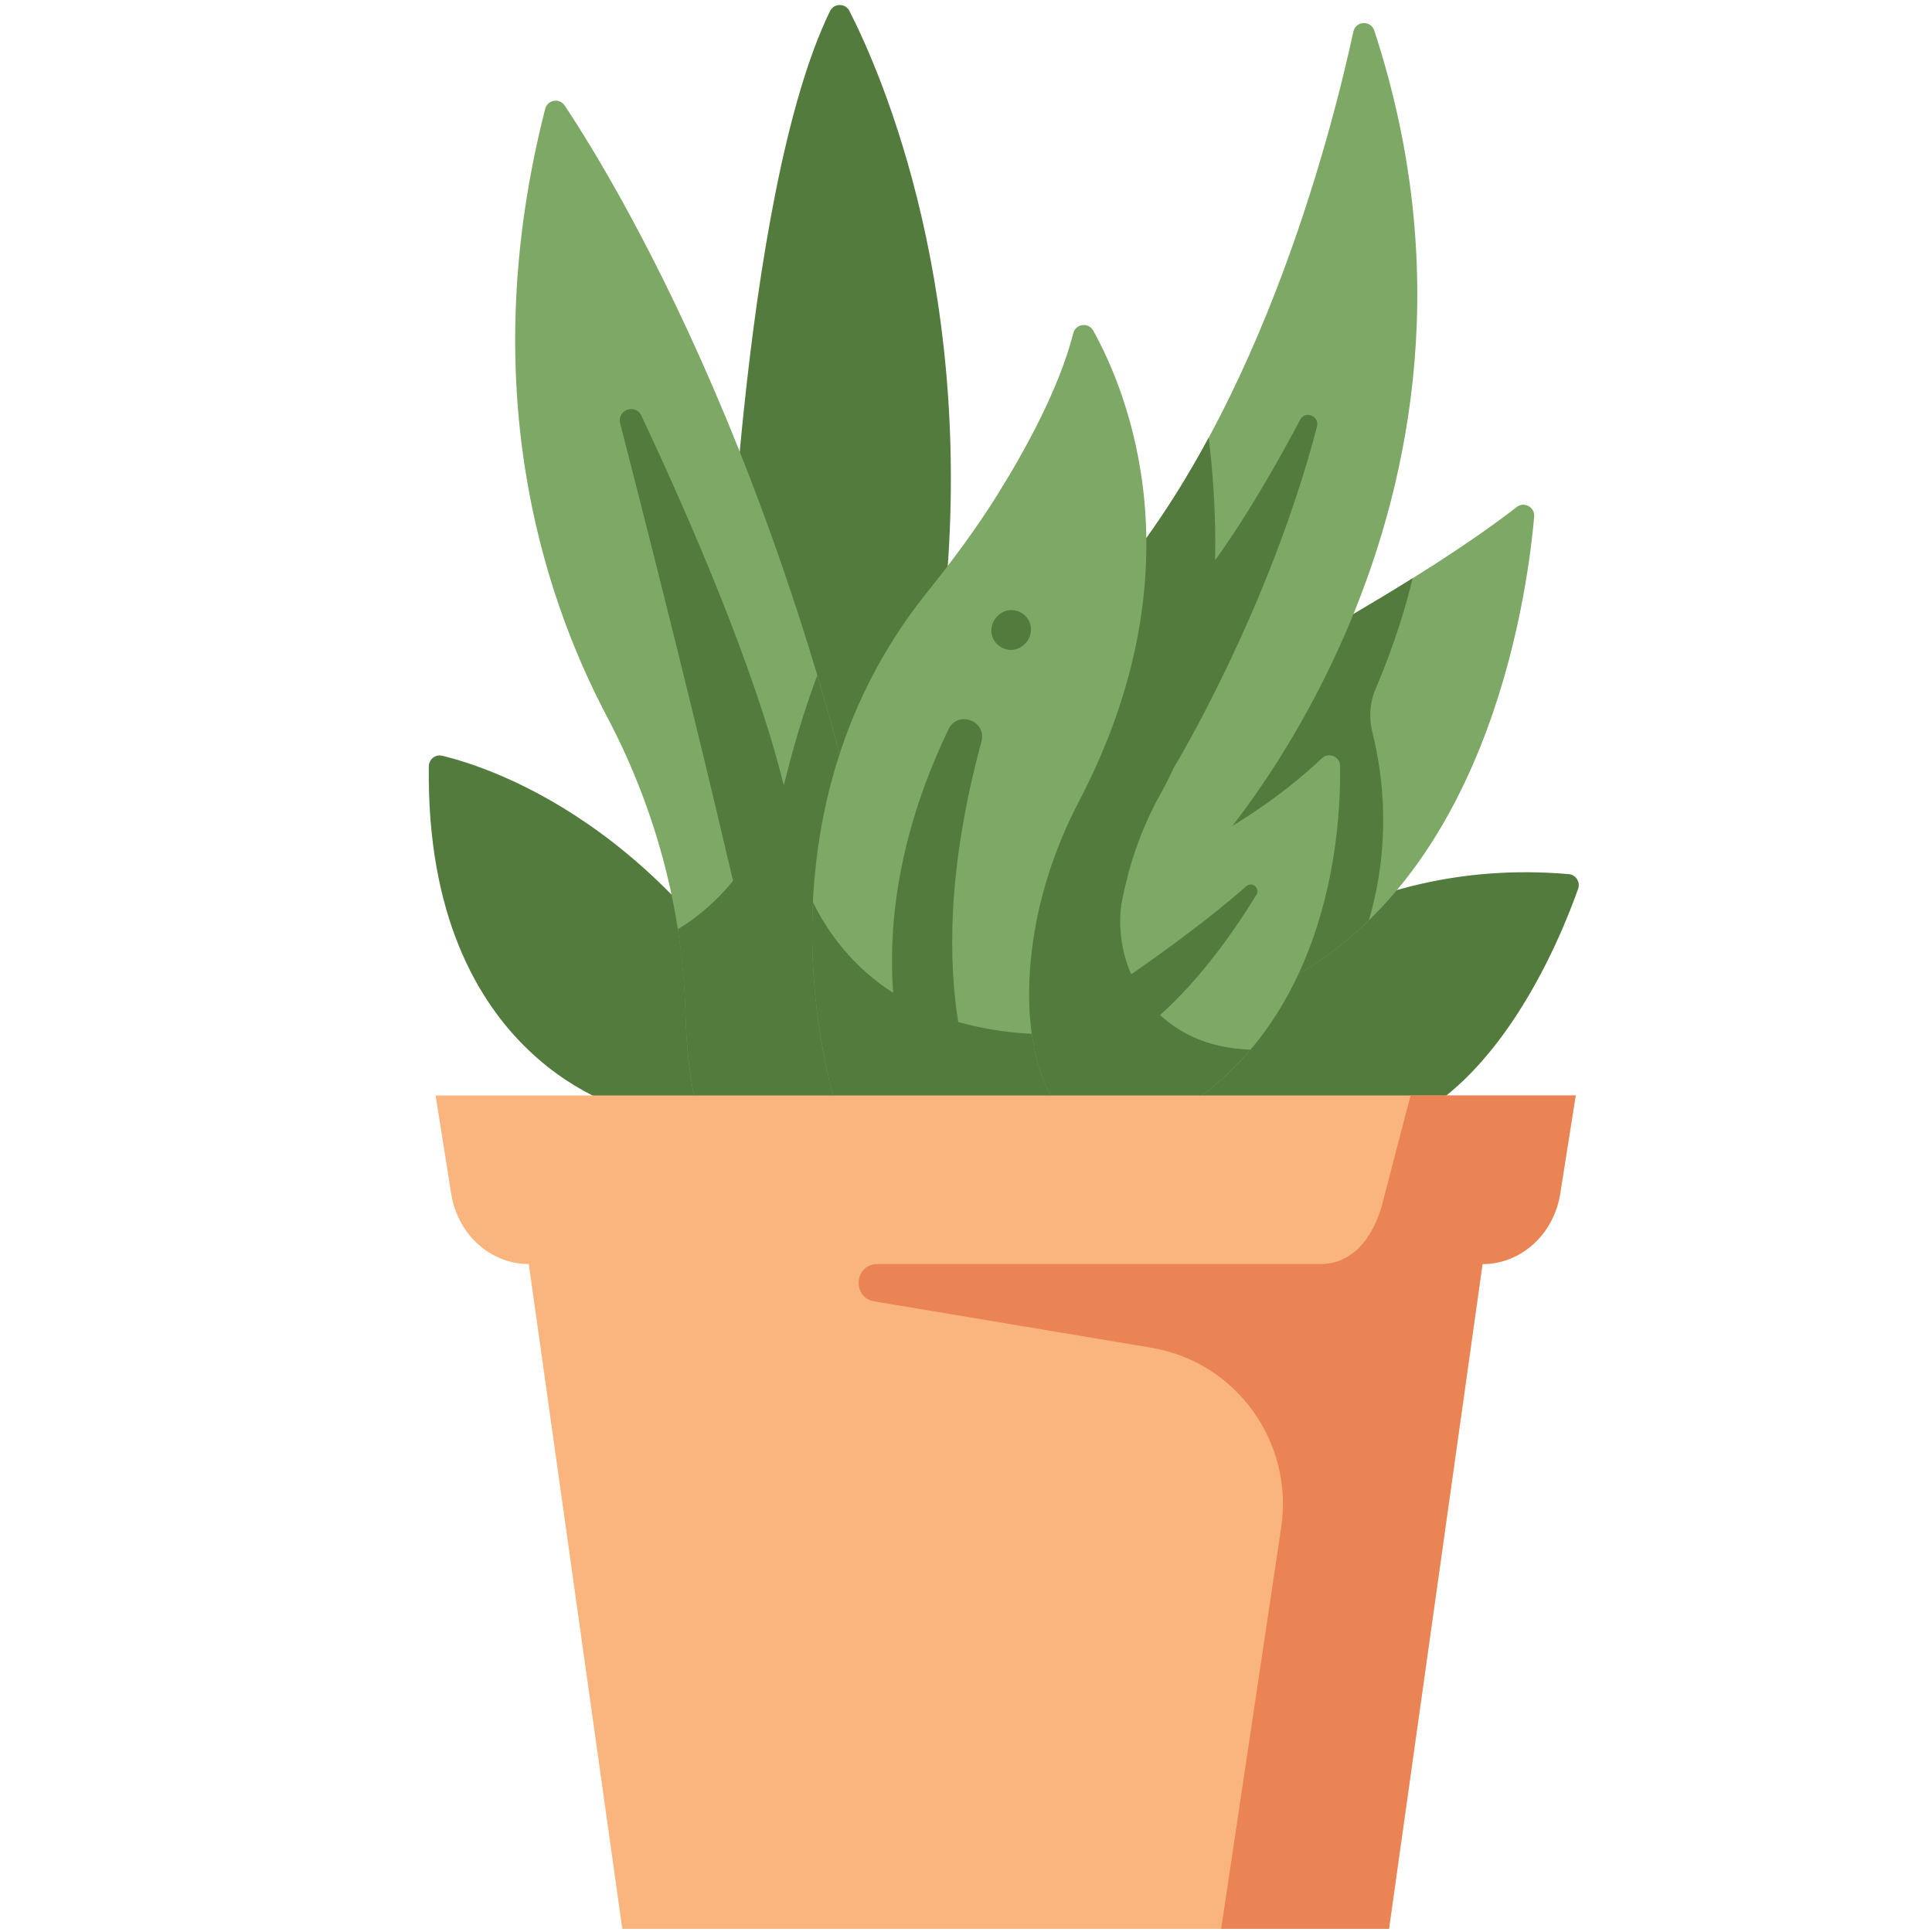 <svg xmlns="http://www.w3.org/2000/svg" xmlns:xlink="http://www.w3.org/1999/xlink" width="150pt" height="150pt" viewBox="0 0 150 150"><defs><clipPath id="clip1"><path d="M 88 67 L 122.699 67 L 122.699 89 L 88 89 Z M 88 67 "></path></clipPath><clipPath id="clip2"><path d="M 33 85 L 122.699 85 L 122.699 99 L 33 99 Z M 33 85 "></path></clipPath><clipPath id="clip3"><path d="M 66 85 L 122.699 85 L 122.699 150 L 66 150 Z M 66 85 "></path></clipPath></defs><g id="surface1"><g clip-path="url(#clip1)" clip-rule="nonzero"><path style=" stroke:none;fill-rule:nonzero;fill:rgb(32.549%,48.239%,24.309%);fill-opacity:1;" d="M 94.59 76.879 C 94.59 76.879 104.496 66.367 121.797 67.867 C 122.352 67.914 122.711 68.473 122.527 69 C 121.16 72.879 115.688 86.52 105.695 88.137 C 94.031 90.023 88.477 86.426 88.477 86.426 L 94.59 76.879 "></path></g><path style=" stroke:none;fill-rule:nonzero;fill:rgb(49.409%,65.88%,39.999%);fill-opacity:1;" d="M 97.578 51.883 C 97.578 51.883 110.254 45.191 117.762 39.363 C 118.34 38.914 119.18 39.375 119.113 40.109 C 118.52 46.836 115.293 69.172 98.438 76.855 L 89.004 61.844 L 97.578 51.883 "></path><path style=" stroke:none;fill-rule:nonzero;fill:rgb(32.549%,48.239%,24.309%);fill-opacity:1;" d="M 109.676 44.895 C 103.52 48.746 97.578 51.883 97.578 51.883 L 89.004 61.844 L 91.723 66.168 L 91.922 66.484 L 94.711 70.922 L 98.438 76.855 C 101.473 75.473 104.062 73.613 106.277 71.457 C 107.977 65.641 107.457 60.496 106.555 56.871 C 106.273 55.746 106.34 54.559 106.797 53.492 C 108.371 49.816 109.242 46.715 109.676 44.895 "></path><path style=" stroke:none;fill-rule:nonzero;fill:rgb(49.409%,65.88%,39.999%);fill-opacity:1;" d="M 105.074 2.457 C 103.305 10.648 97.391 33.676 84.508 47.238 L 73.824 81.195 L 93.738 66.465 C 93.738 66.465 118.902 39.582 106.699 2.375 C 106.434 1.555 105.254 1.613 105.074 2.457 "></path><path style=" stroke:none;fill-rule:nonzero;fill:rgb(49.409%,65.88%,39.999%);fill-opacity:1;" d="M 73.742 78.348 C 73.742 78.348 79.984 71.25 89.5 67.27 C 96.156 64.488 100.57 60.828 102.625 58.875 C 103.16 58.367 104.035 58.738 104.047 59.48 C 104.121 64.934 103.102 80.293 89.988 87.168 L 72.902 84.977 L 73.742 78.348 "></path><path style=" stroke:none;fill-rule:nonzero;fill:rgb(32.549%,48.239%,24.309%);fill-opacity:1;" d="M 65.949 0.848 C 68.434 5.723 76.02 23.02 73.211 48.043 L 68.027 66.539 L 56.332 51.91 C 56.332 51.91 57.426 15.309 64.438 0.867 C 64.746 0.238 65.629 0.227 65.949 0.848 "></path><path style=" stroke:none;fill-rule:nonzero;fill:rgb(32.549%,48.239%,24.309%);fill-opacity:1;" d="M 48.98 86.211 C 48.98 86.211 33 82.617 33.293 59.5 C 33.301 58.953 33.801 58.547 34.328 58.676 C 38.363 59.645 53.566 64.637 63.348 86.211 L 48.98 86.211 "></path><path style=" stroke:none;fill-rule:nonzero;fill:rgb(49.409%,65.88%,39.999%);fill-opacity:1;" d="M 54.16 86.211 C 54.16 86.211 53.348 83.637 53.215 78.562 C 53 70.547 50.859 62.707 47.121 55.629 C 42.02 45.969 36.887 29.793 42.324 8.461 C 42.504 7.75 43.438 7.578 43.84 8.191 C 48.078 14.559 64.062 40.918 70.703 85.051 L 70.703 86.211 L 54.16 86.211 "></path><path style=" stroke:none;fill-rule:nonzero;fill:rgb(32.549%,48.239%,24.309%);fill-opacity:1;" d="M 97.547 69.473 C 97.863 68.961 97.215 68.406 96.766 68.805 C 93.852 71.371 90.145 74.039 87.828 75.645 C 86.887 73.504 86.703 71.027 87.367 68.688 C 87.418 68.512 87.469 68.34 87.52 68.168 C 85.898 68.949 84.391 69.812 83.016 70.691 C 83.012 70.691 83.012 70.691 83.008 70.691 C 82.906 70.754 82.809 70.82 82.707 70.887 C 82.551 70.988 82.395 71.094 82.238 71.195 C 82.082 71.297 81.93 71.402 81.777 71.504 C 81.562 71.652 81.348 71.801 81.141 71.949 C 81 72.047 80.863 72.145 80.727 72.242 C 80.578 72.348 80.438 72.449 80.297 72.555 C 80.102 72.695 79.914 72.84 79.727 72.98 C 79.598 73.078 79.469 73.176 79.344 73.273 C 79.219 73.367 79.098 73.465 78.977 73.559 C 78.789 73.707 78.602 73.855 78.422 74 C 78.309 74.094 78.195 74.188 78.086 74.277 C 77.977 74.367 77.867 74.457 77.762 74.547 C 77.621 74.668 77.48 74.785 77.34 74.902 C 77.219 75.008 77.098 75.109 76.984 75.211 C 76.887 75.297 76.793 75.379 76.703 75.461 C 76.59 75.559 76.484 75.652 76.379 75.75 C 76.262 75.855 76.152 75.953 76.043 76.055 C 75.953 76.137 75.867 76.219 75.781 76.297 C 75.711 76.363 75.641 76.43 75.574 76.492 C 75.449 76.609 75.332 76.723 75.223 76.828 C 75.16 76.887 75.105 76.941 75.051 76.996 C 74.973 77.074 74.895 77.148 74.824 77.219 C 74.766 77.277 74.711 77.332 74.656 77.387 C 74.578 77.465 74.504 77.539 74.434 77.609 C 74.398 77.648 74.363 77.684 74.328 77.719 C 74.254 77.801 74.18 77.871 74.117 77.938 C 74.098 77.961 74.078 77.98 74.059 78 C 74.012 78.055 73.969 78.098 73.93 78.137 C 73.918 78.156 73.902 78.172 73.887 78.184 C 73.844 78.23 73.816 78.266 73.789 78.293 C 73.777 78.305 73.773 78.309 73.766 78.316 C 73.754 78.336 73.742 78.348 73.742 78.348 L 72.902 84.977 L 87.453 86.84 L 89.988 87.168 C 92.918 85.629 95.242 83.668 97.086 81.492 C 94.293 81.406 92.207 80.527 90.656 79.309 C 90.449 79.148 90.254 78.98 90.066 78.805 C 93.273 75.953 95.918 72.137 97.547 69.473 "></path><path style=" stroke:none;fill-rule:nonzero;fill:rgb(32.549%,48.239%,24.309%);fill-opacity:1;" d="M 100.938 32.598 C 99.23 35.828 96.84 40.039 94.344 43.488 C 94.418 39.777 94.141 36.43 93.84 33.988 C 91.246 38.797 88.156 43.398 84.508 47.238 L 73.824 81.195 L 86.832 71.57 C 87.324 68.227 88.32 64.801 90.117 61.609 C 90.477 60.969 90.805 60.312 91.109 59.645 L 91.109 59.648 C 91.109 59.648 98.504 47.492 102.25 33.121 C 102.465 32.297 101.332 31.844 100.938 32.598 "></path><path style=" stroke:none;fill-rule:nonzero;fill:rgb(32.549%,48.239%,24.309%);fill-opacity:1;" d="M 70.223 82.004 C 70.207 81.902 70.191 81.801 70.176 81.703 C 70.145 81.539 70.121 81.371 70.09 81.203 C 69.922 80.18 69.746 79.164 69.566 78.164 C 69.551 78.082 69.539 78.004 69.523 77.926 C 69.352 76.969 69.176 76.027 68.992 75.094 C 68.957 74.898 68.922 74.703 68.883 74.508 C 68.688 73.527 68.492 72.551 68.293 71.59 C 68.285 71.551 68.277 71.512 68.27 71.473 C 68.27 71.473 68.27 71.473 68.27 71.469 C 66.836 64.598 65.195 58.246 63.453 52.434 C 62.812 54.152 61.848 56.965 61.012 60.363 C 61.012 60.363 61.012 60.371 61.008 60.375 C 61 60.406 60.992 60.438 60.984 60.473 C 60.961 60.57 60.914 60.738 60.848 60.961 C 58.586 51.785 53.406 39.941 49.793 32.266 C 49.336 31.297 47.883 31.836 48.148 32.871 C 52.598 50.137 55.543 62.504 56.914 68.391 C 55.785 69.77 54.375 71.094 52.625 72.145 C 52.758 73 52.863 73.855 52.953 74.715 C 53.004 75.188 53.047 75.664 53.082 76.141 C 53.094 76.309 53.109 76.477 53.121 76.645 C 53.164 77.281 53.195 77.922 53.215 78.562 C 53.348 83.637 54.16 86.211 54.16 86.211 L 70.703 86.211 L 70.703 85.051 C 70.547 84.023 70.387 83.012 70.223 82.004 "></path><path style=" stroke:none;fill-rule:nonzero;fill:rgb(49.409%,65.88%,39.999%);fill-opacity:1;" d="M 65.02 86.211 C 65.02 86.211 57.496 64.117 71.91 46.074 C 73.852 43.648 75.715 41.16 77.367 38.527 C 79.637 34.902 82.238 30.137 83.332 25.863 C 83.52 25.129 84.512 25.004 84.879 25.668 C 87.531 30.445 93.195 44.16 83.785 62.188 C 81.883 65.836 80.582 69.785 80.102 73.879 C 79.625 77.93 79.855 82.586 82.23 86.211 L 65.02 86.211 "></path><path style=" stroke:none;fill-rule:nonzero;fill:rgb(32.549%,48.239%,24.309%);fill-opacity:1;" d="M 80.109 80.266 C 77.973 80.156 76.082 79.828 74.398 79.348 C 73.664 74.828 73.48 67.605 76.195 57.586 C 76.637 55.965 74.367 55.109 73.637 56.625 C 71.047 62.016 68.77 69.184 69.344 77.086 C 66.219 75.078 64.293 72.434 63.113 70.047 C 62.668 79.297 65.02 86.211 65.02 86.211 L 82.23 86.211 C 81.055 84.414 80.406 82.367 80.109 80.266 "></path><path style=" stroke:none;fill-rule:nonzero;fill:rgb(32.549%,48.239%,24.309%);fill-opacity:1;" d="M 76.988 48.723 C 77.035 48.391 77.191 48.078 77.438 47.844 L 77.492 47.789 C 78.504 46.816 80.176 47.637 80.035 49.039 C 80 49.402 79.836 49.738 79.574 49.988 L 79.52 50.039 C 78.484 51.031 76.785 50.148 76.988 48.723 "></path><path style=" stroke:none;fill-rule:nonzero;fill:rgb(98.039%,70.979%,49.409%);fill-opacity:1;" d="M 78.078 94.367 L 40.449 94.367 L 41.055 98.141 L 48.316 149.758 L 107.84 149.758 L 115.102 98.141 L 115.711 94.367 L 78.078 94.367 "></path><g clip-path="url(#clip2)" clip-rule="nonzero"><path style=" stroke:none;fill-rule:nonzero;fill:rgb(98.039%,70.979%,49.409%);fill-opacity:1;" d="M 33.82 85.051 L 35.031 92.688 C 35.527 95.836 38.074 98.141 41.055 98.141 L 115.102 98.141 C 118.082 98.141 120.629 95.836 121.129 92.688 L 122.336 85.051 L 33.82 85.051 "></path></g><g clip-path="url(#clip3)" clip-rule="nonzero"><path style=" stroke:none;fill-rule:nonzero;fill:rgb(92.159%,51.759%,33.33%);fill-opacity:1;" d="M 109.516 85.051 L 107.375 93.254 C 107.375 93.254 107.281 93.723 107.039 94.367 C 107.008 94.453 106.973 94.543 106.934 94.633 C 106.93 94.648 106.922 94.664 106.914 94.68 C 106.883 94.754 106.852 94.828 106.816 94.906 C 106.809 94.926 106.797 94.945 106.789 94.969 C 106.746 95.059 106.699 95.152 106.652 95.25 C 106.648 95.254 106.645 95.262 106.645 95.266 C 106.598 95.352 106.551 95.441 106.5 95.527 C 106.488 95.555 106.473 95.582 106.457 95.609 C 106.414 95.684 106.367 95.758 106.32 95.836 C 106.305 95.859 106.293 95.879 106.281 95.898 C 106.223 95.992 106.16 96.086 106.09 96.18 C 106.078 96.199 106.062 96.219 106.047 96.242 C 105.992 96.312 105.938 96.383 105.883 96.457 C 105.859 96.484 105.836 96.508 105.816 96.535 C 105.746 96.617 105.68 96.695 105.605 96.773 C 105.598 96.781 105.59 96.789 105.582 96.801 C 105.5 96.883 105.418 96.965 105.332 97.043 C 105.305 97.066 105.281 97.09 105.254 97.113 C 105.184 97.172 105.113 97.23 105.043 97.285 C 105.016 97.305 104.988 97.328 104.965 97.344 C 104.867 97.418 104.77 97.484 104.664 97.551 C 104.648 97.559 104.629 97.57 104.613 97.578 C 104.523 97.633 104.43 97.684 104.336 97.727 C 104.305 97.746 104.27 97.762 104.234 97.777 C 104.141 97.816 104.047 97.859 103.949 97.895 C 103.926 97.902 103.902 97.914 103.875 97.922 C 103.758 97.965 103.629 98 103.5 98.031 C 103.469 98.039 103.434 98.043 103.402 98.051 C 103.301 98.07 103.195 98.09 103.086 98.102 C 103.047 98.109 103.008 98.113 102.965 98.117 C 102.824 98.129 102.68 98.141 102.531 98.141 L 68.117 98.141 C 66.336 98.141 66.121 100.746 67.879 101.039 L 89.383 104.637 C 95.973 105.738 100.461 111.957 99.469 118.602 L 94.809 149.758 L 107.84 149.758 L 115.102 98.141 C 118.082 98.141 120.629 95.836 121.129 92.688 L 122.336 85.051 L 109.516 85.051 "></path></g></g></svg>
